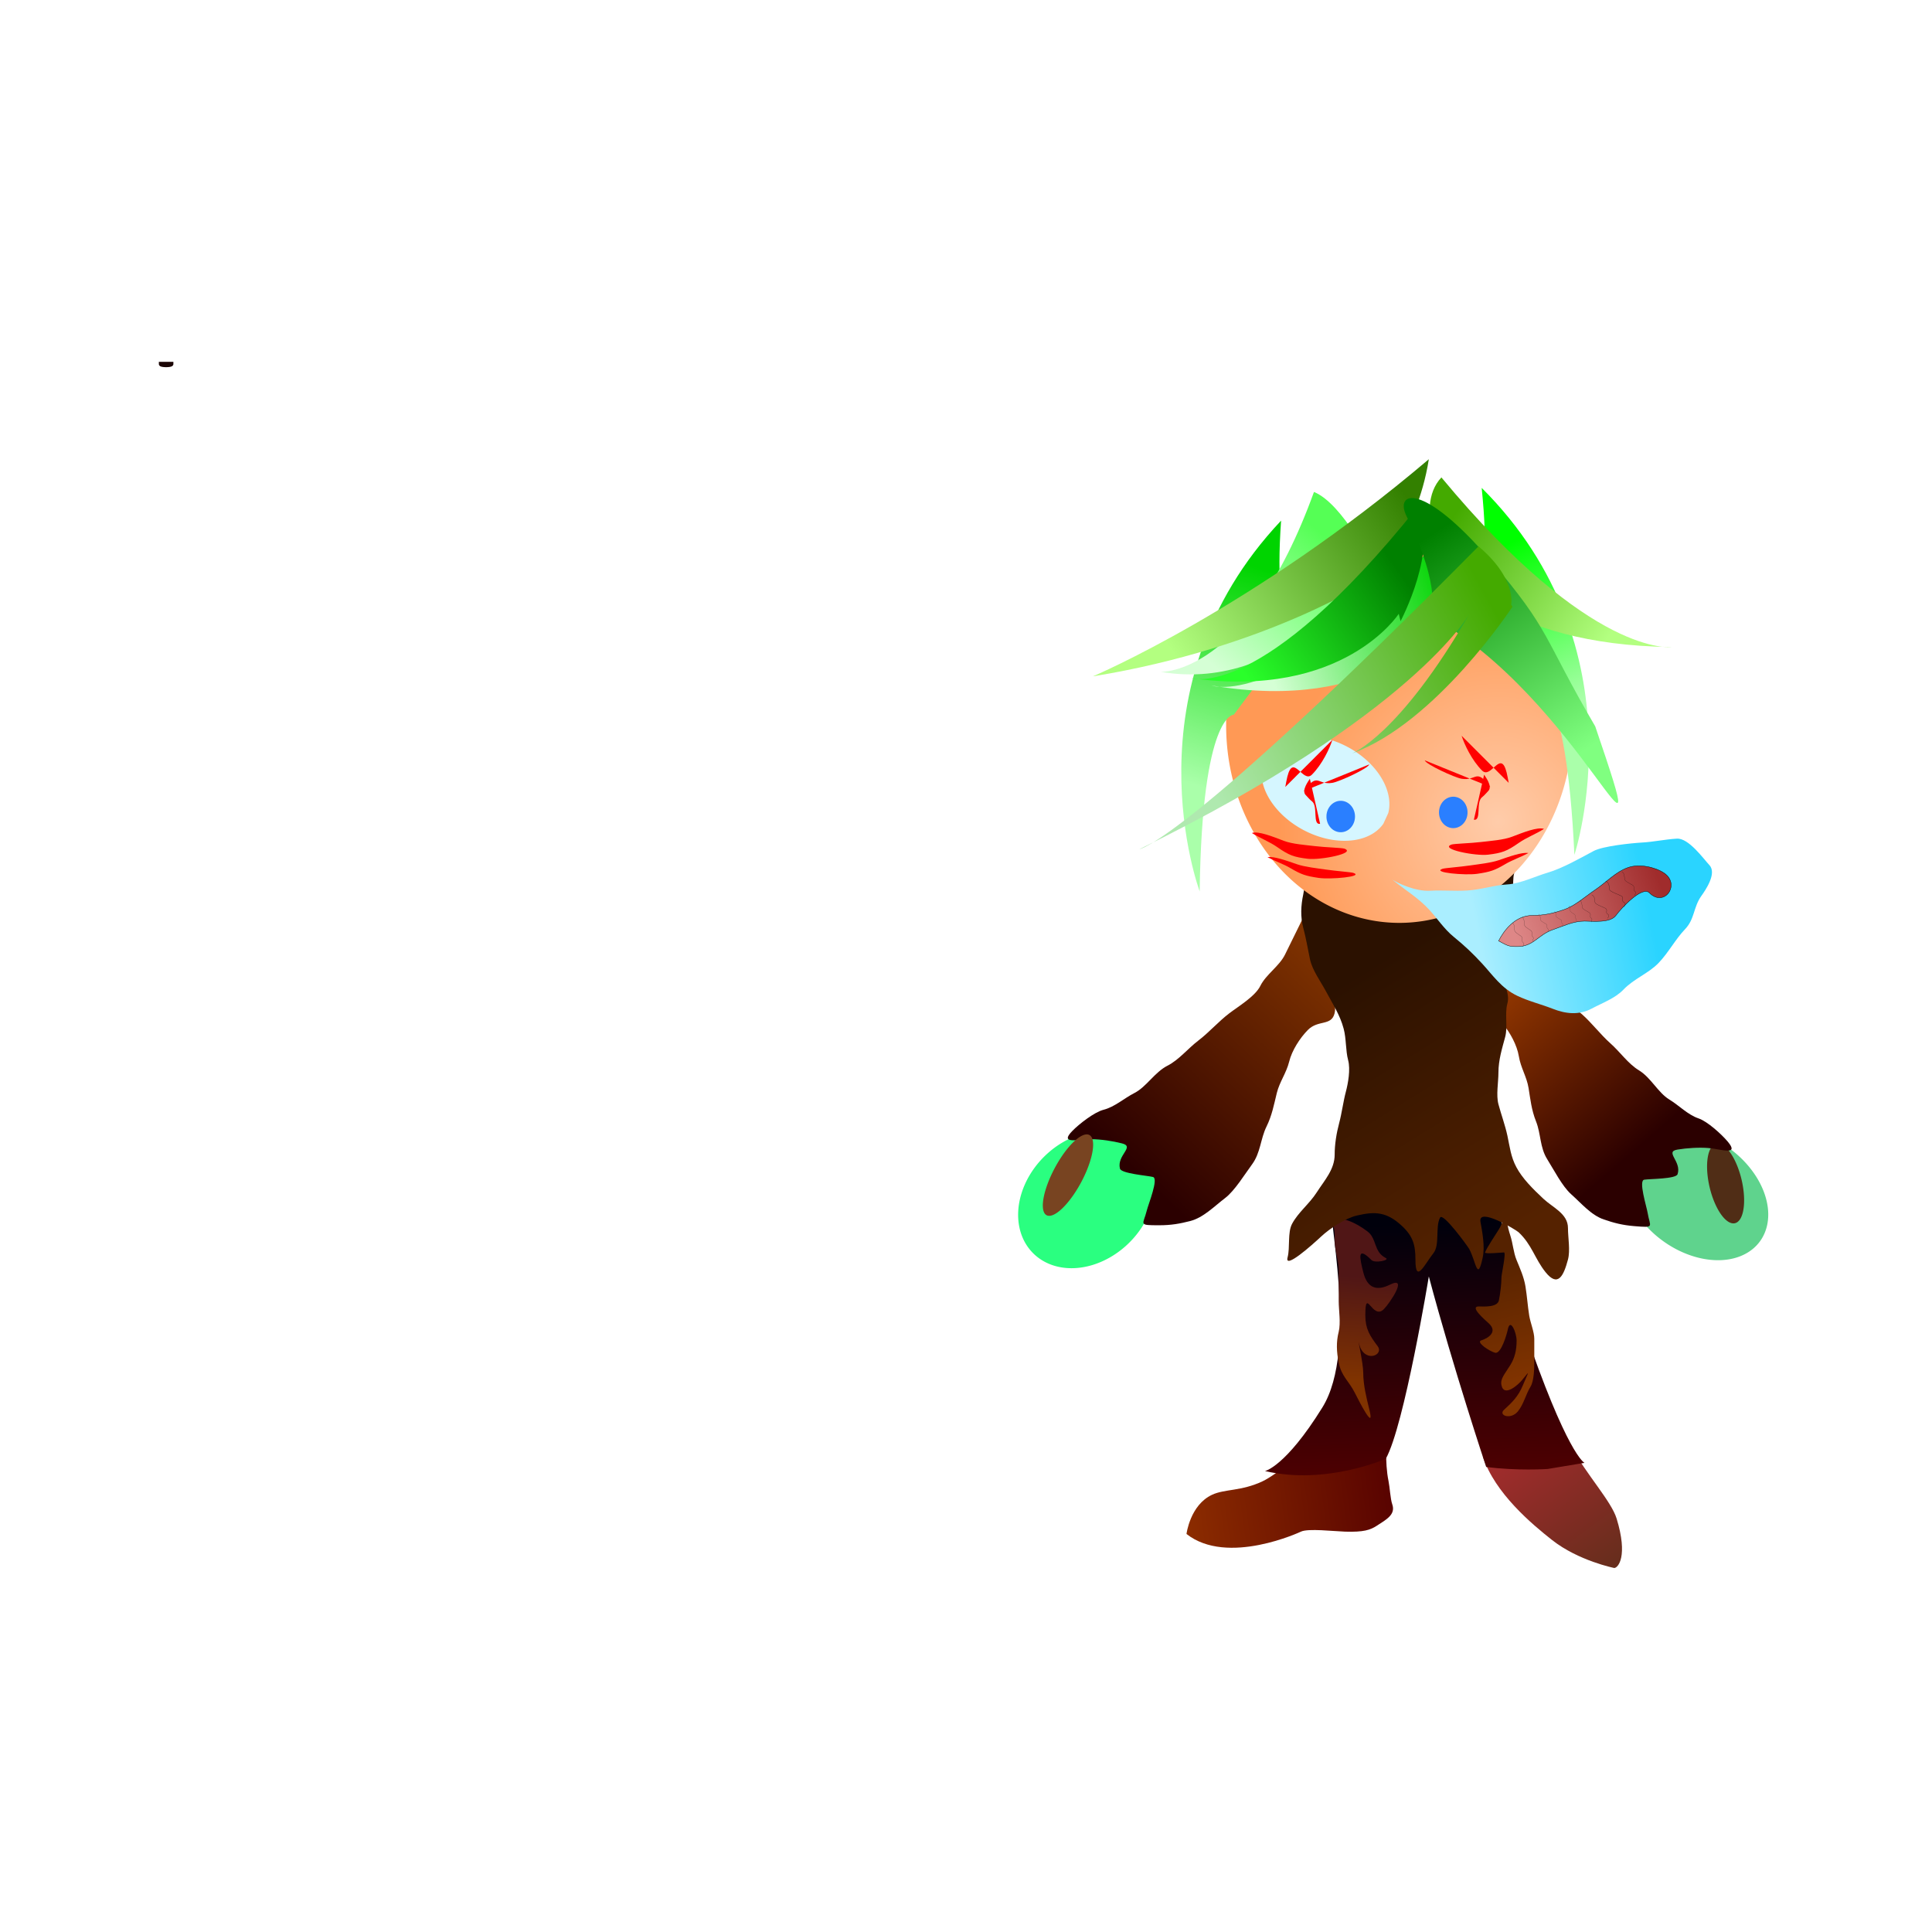 <svg:svg xmlns:dc="http://purl.org/dc/elements/1.1/" xmlns:ns1="http://sodipodi.sourceforge.net/DTD/sodipodi-0.dtd" xmlns:ns2="http://www.inkscape.org/namespaces/inkscape" xmlns:ns3="http://www.w3.org/1999/xlink" xmlns:ns5="http://creativecommons.org/ns#" xmlns:rdf="http://www.w3.org/1999/02/22-rdf-syntax-ns#" xmlns:svg="http://www.w3.org/2000/svg" height="1346.905" id="svg2" viewBox="-600.582 -241.624 1346.905 1346.905" width="1346.905" ns1:docname="34.svg" ns1:version="0.32" ns2:output_extension="org.inkscape.output.svg.inkscape" ns2:version="0.46">
  <svg:defs id="defs4">
    <svg:linearGradient id="linearGradient2638" ns2:collect="always">
      <svg:stop id="stop2640" offset="0" style="stop-color:#de8787" />
      <svg:stop id="stop2642" offset="1" style="stop-color:#a02c2c" />
    </svg:linearGradient>
    <svg:linearGradient id="linearGradient4953" ns2:collect="always">
      <svg:stop id="stop4955" offset="0" style="stop-color:#008000" />
      <svg:stop id="stop4957" offset="1" style="stop-color:#80ff80" />
    </svg:linearGradient>
    <svg:linearGradient id="linearGradient3366" ns2:collect="always">
      <svg:stop id="stop3368" offset="0" style="stop-color:#d5f6ff" />
      <svg:stop id="stop3370" offset="1" style="stop-color:#aaeeff" />
    </svg:linearGradient>
    <svg:radialGradient cx="382.88" cy="292.05" gradientTransform="matrix(-.016 -1.078 1.269 -.018 100.93 1024.2)" gradientUnits="userSpaceOnUse" id="radialGradient3632" r="199.91" ns2:collect="always">
      <svg:stop id="stop3224" offset="0" style="stop-color:#ffccaa" />
      <svg:stop id="stop3226" offset="1" style="stop-color:#ff9955" />
    </svg:radialGradient>
    <svg:linearGradient gradientUnits="userSpaceOnUse" id="linearGradient3648" x1="430.8" x2="581.45" y1="197.02" y2="339.15" ns2:collect="always" ns3:href="#linearGradient4953" />
    <svg:linearGradient gradientTransform="translate(948.74 1511.9)" gradientUnits="userSpaceOnUse" id="linearGradient3652" x1="162.7" x2="283.95" y1="186.02" y2="179.14" ns2:collect="always" ns3:href="#linearGradient3366" />
    <svg:linearGradient gradientTransform="matrix(.751 .082 -.098 .911 128.79 -236.97)" gradientUnits="userSpaceOnUse" id="linearGradient2594" x1="456.93" x2="237.03" y1="402.67" y2="588.29" ns2:collect="always">
      <svg:stop id="stop3350" offset="0" style="stop-color:#44aa00" />
      <svg:stop id="stop3352" offset="1" style="stop-color:#afe9af" />
    </svg:linearGradient>
    <svg:linearGradient gradientTransform="matrix(-.99 -.142 -.142 .99 813.44 54.667)" gradientUnits="userSpaceOnUse" id="linearGradient2606" x1="389.82" x2="267.02" y1="124.23" y2="184.2" ns2:collect="always">
      <svg:stop id="stop4985" offset="0" style="stop-color:#44aa00" />
      <svg:stop id="stop4987" offset="1" style="stop-color:#b3ff80" />
    </svg:linearGradient>
    <svg:linearGradient gradientTransform="matrix(-.976 -.167 -.171 .985 677.99 5.777)" gradientUnits="userSpaceOnUse" id="linearGradient2609" x1="207.57" x2="137.08" y1="171.35" y2="269.87" ns2:collect="always">
      <svg:stop id="stop3336" offset="0" style="stop-color:#00ff00" />
      <svg:stop id="stop3338" offset="1" style="stop-color:#aaffaa" />
    </svg:linearGradient>
    <svg:linearGradient gradientTransform="matrix(.993 -.118 .118 .993 76.363 -46.713)" gradientUnits="userSpaceOnUse" id="linearGradient2612" x1="274.16" x2="159.92" y1="239.89" y2="301.74" ns2:collect="always">
      <svg:stop id="stop4941" offset="0" style="stop-color:#008000" />
      <svg:stop id="stop4943" offset="1" style="stop-color:#2aff2a" />
    </svg:linearGradient>
    <svg:linearGradient gradientTransform="matrix(.976 0 0 1.235 25.299 3.59)" gradientUnits="userSpaceOnUse" id="linearGradient2615" x1="389.82" x2="267.02" y1="124.23" y2="184.2" ns2:collect="always">
      <svg:stop id="stop3374" offset="0" style="stop-color:#00d400" />
      <svg:stop id="stop3376" offset="1" style="stop-color:#d5ffd5" />
    </svg:linearGradient>
    <svg:linearGradient gradientTransform="translate(8e-7 -77.107)" gradientUnits="userSpaceOnUse" id="linearGradient2618" x1="379.82" x2="219.9" y1="181.34" y2="294.15" ns2:collect="always">
      <svg:stop id="stop4979" offset="0" style="stop-color:#338000" />
      <svg:stop id="stop4981" offset="1" style="stop-color:#b3ff80" />
    </svg:linearGradient>
    <svg:linearGradient gradientTransform="matrix(1.035 -.355 .379 .923 -192.23 141.56)" gradientUnits="userSpaceOnUse" id="linearGradient2621" x1="444.08" x2="341.27" y1="168.19" y2="217.04" ns2:collect="always">
      <svg:stop id="stop3360" offset="0" style="stop-color:#55ff55" />
      <svg:stop id="stop3362" offset="1" style="stop-color:#d5ffd5" />
    </svg:linearGradient>
    <svg:linearGradient gradientTransform="matrix(.979 -.205 .205 .979 41.694 38.213)" gradientUnits="userSpaceOnUse" id="linearGradient2624" x1="208.75" x2="131.35" y1="162.86" y2="300.79" ns2:collect="always">
      <svg:stop id="stop2451" offset="0" style="stop-color:#00d400" />
      <svg:stop id="stop2453" offset="1" style="stop-color:#aaffaa" />
    </svg:linearGradient>
    <svg:linearGradient gradientUnits="userSpaceOnUse" id="linearGradient2646" x1="438.37" x2="539.75" y1="471.21" y2="436.12" ns2:collect="always" ns3:href="#linearGradient2638" />
    <svg:linearGradient gradientUnits="userSpaceOnUse" id="linearGradient2672" x1="632.56" x2="514.04" y1="382.68" y2="406.72" ns2:collect="always">
      <svg:stop id="stop2668" offset="0" style="stop-color:#2ad4ff" />
      <svg:stop id="stop2670" offset="1" style="stop-color:#aaeeff" />
    </svg:linearGradient>
    <svg:linearGradient gradientUnits="userSpaceOnUse" id="linearGradient2704" x1="189.91" x2="330.22" y1="574.02" y2="426.94" ns2:collect="always">
      <svg:stop id="stop2700" offset="0" style="stop-color:#2b0000" />
      <svg:stop id="stop2702" offset="1" style="stop-color:#803300" />
    </svg:linearGradient>
    <svg:linearGradient gradientUnits="userSpaceOnUse" id="linearGradient2718" x1="546.89" x2="429.53" y1="554.03" y2="418.37" ns2:collect="always">
      <svg:stop id="stop2714" offset="0" style="stop-color:#2b0000" />
      <svg:stop id="stop2716" offset="1" style="stop-color:#aa4400" />
    </svg:linearGradient>
    <svg:linearGradient gradientUnits="userSpaceOnUse" id="linearGradient2726" x1="358.4" x2="469.33" y1="429.8" y2="609.71" ns2:collect="always">
      <svg:stop id="stop2722" offset="0" style="stop-color:#2b1100" />
      <svg:stop id="stop2724" offset="1" style="stop-color:#552200" />
    </svg:linearGradient>
    <svg:linearGradient gradientUnits="userSpaceOnUse" id="linearGradient3564" x1="408.38" x2="401.24" y1="802.48" y2="611.14" ns2:collect="always">
      <svg:stop id="stop3560" offset="0" style="stop-color:#550000" />
      <svg:stop id="stop3562" offset="1" style="stop-color:#00000c" />
    </svg:linearGradient>
    <svg:linearGradient gradientUnits="userSpaceOnUse" id="linearGradient3574" x1="139.93" x2="379.82" y1="831.04" y2="797.84" ns2:collect="always">
      <svg:stop id="stop3570" offset="0" style="stop-color:#aa4400" />
      <svg:stop id="stop3572" offset="1" style="stop-color:#550000" />
    </svg:linearGradient>
    <svg:linearGradient gradientUnits="userSpaceOnUse" id="linearGradient3582" x1="552.6" x2="464.07" y1="882.44" y2="763.36" ns2:collect="always">
      <svg:stop id="stop3578" offset="0" style="stop-color:#502d16" />
      <svg:stop id="stop3580" offset="1" style="stop-color:#a02c2c" />
    </svg:linearGradient>
    <svg:linearGradient gradientUnits="userSpaceOnUse" id="linearGradient3598" x1="446.93" x2="469.06" y1="631.13" y2="718.23" ns2:collect="always">
      <svg:stop id="stop3594" offset="0" style="stop-color:#552200" />
      <svg:stop id="stop3596" offset="1" style="stop-color:#803300" />
    </svg:linearGradient>
    <svg:linearGradient gradientUnits="userSpaceOnUse" id="linearGradient3606" x1="344.12" x2="339.84" y1="648.27" y2="721.09" ns2:collect="always">
      <svg:stop id="stop3602" offset="0" style="stop-color:#501616" />
      <svg:stop id="stop3604" offset="1" style="stop-color:#803300" />
    </svg:linearGradient>
  </svg:defs>
  <ns1:namedview bordercolor="#666666" borderopacity="1.0" gridtolerance="10000" guidetolerance="10" id="base" objecttolerance="10" pagecolor="#ffffff" showgrid="false" ns2:current-layer="layer1" ns2:cx="205.7232" ns2:cy="490.31297" ns2:document-units="px" ns2:pageopacity="0.0" ns2:pageshadow="2" ns2:window-height="972" ns2:window-width="1280" ns2:window-x="0" ns2:window-y="0" ns2:zoom="0.70032923" />
  <svg:g id="layer1" ns2:groupmode="layer" ns2:label="Layer 1">
    <svg:path d="m-481.2 12.137a3.57 0.714 0 1 1 -7.14 0h3.57z" id="path2527" style="stroke:#1b0606;stroke-linecap:round;stroke-width:3;fill:#eef4d7" ns1:cx="-484.772" ns1:cy="12.137149" ns1:end="3.1415927" ns1:rx="3.5697496" ns1:ry="0.71394992" ns1:start="0" ns1:type="arc" />
    <svg:g id="g3608">
      <svg:path d="m158.5 127.08a38.553 41.409 0 1 1 -77.11 0 38.553 41.409 0 1 1 77.11 0z" id="path5021" style="stroke-width:0;fill:#5fd38d" transform="matrix(-1.067 .356 .7 1.054 620.86 414.54)" ns1:cx="119.94359" ns1:cy="127.08308" ns1:rx="38.553295" ns1:ry="41.409096" ns1:type="arc" />
      <svg:path d="m125.66 274.87a7.139 26.416 0 1 1 -14.28 0 7.139 26.416 0 1 1 14.28 0z" id="path5023" style="stroke-width:0;fill:#502d16" transform="matrix(-1.637 .014 .208 1.054 739.27 292.04)" ns1:cx="118.51569" ns1:cy="274.87073" ns1:rx="7.1394992" ns1:ry="26.416147" ns1:type="arc" />
      <svg:path d="m524.84 851.52s-25-5-43.41-19.52c-13.76-10.85-39.88-32.56-48.25-58.24 29.91-18.12 61.46-7.06 61.46-7.06 11.14 20.16 28.12 38.29 31.82 50.39 8.05 26.34 1.04 34.27-1.62 34.43z" id="path4999" style="fill-rule:evenodd;stroke-width:0;fill:url(#linearGradient3582)" ns1:nodetypes="csccsc" />
      <svg:path d="m320.15 765.43c-14.23 5.18-29.48 20.4-40.53 25.63-14.78 6.99-26.4 5.3-35.2 9.4-15.34 7.15-17.83 27.33-17.83 27.33 28.58 22.56 79.8-1.63 79.8-1.63 5-2.36 22.97-0.24 30.72 0.01 13 0.42 17.62-1.18 22.04-4.05 6.85-4.45 13.38-7.88 10.88-15.02-1.33-3.81-1.68-11.66-2.59-16.13-2.8-13.74-1.17-28.96-1.17-28.96s-15.89-10.35-46.12 3.42z" id="path4989" style="fill-rule:evenodd;stroke-width:0;fill:url(#linearGradient3574)" ns1:nodetypes="cssccsssscc" />
      <svg:path d="m504.05 778.21s-12.1-5.5-42.57-95.25c-8.14-23.98-10.55-60.8-21.69-97.52 0 0-48.55 1.43-112.8 2.85-2.86 15.71 19.99 109.95-5.71 151.36s-39.98 44.27-39.98 44.27c42.83 9.99 84.24-8.57 84.24-8.57 12.85-22.85 29.99-127.08 29.99-127.08 17.13 64.25 39.98 132.79 39.98 132.79 21.42 2.86 42.84 1.43 42.84 1.43" id="path4879" style="fill-rule:evenodd;stroke-width:0;fill:url(#linearGradient3564)" ns1:nodetypes="csccsccccc" />
      <svg:path d="m327.03 608.27c8.1-1.69 16.84 1.94 25.7 8.58 6.78 5.1 4.14 14.22 12.84 18.57 3.01 1.51-7.62 3.81-10 1.43-10.3-10.32-8.21-1.45-5.72 8.56 2.85 11.42 9.73 12.99 18.56 8.58 13.11-6.55-0.19 13.03-4.29 17.13-7.98 7.97-12.84-16.16-12.86 4.28 0 9.48 3.19 14.25 8.56 21.42 4.85 6.48-9.48 12.1-12.85-1.43-1.63-6.54 2.85 13.26 2.84 19.99 0 8.45 2.2 17.39 4.27 25.7 4.11 16.46-7.77-6.98-9.99-11.43-4.34-8.7-9.44-11.56-11.41-21.42-1.5-7.51-1.79-14.23 0.02-21.42 1.56-6.23 0-14.96 0.01-21.42 0-7.14 0.01-14.28 0.01-21.42 0-6.91-2.85-13.51-2.84-21.42 0-6.11 0.08-8.4-2.85-14.28z" id="path3491" style="fill-rule:evenodd;stroke-width:0;fill:url(#linearGradient3606)" />
      <svg:path d="m448.81 593.85c0.51 5.35-0.36 14.93-4.41 21.52-3.04 4.96-8.05 12.14-9.68 16.14-0.53 1.29 12.45 0 13.21 0 1.65 0-1.76 15.24-1.76 17.22 0 4.65-0.89 11.84-1.77 16.14-1.04 5.09-10.42 4.3-14.09 4.3-6.57 0 4.12 9.15 7.05 11.84 6.45 5.91-0.5 10.37-5.29 11.83-3.87 1.19 5.78 7.65 9.69 8.61 4.23 1.03 8.21-13.19 8.81-16.14 1.79-8.75 6.16 2.54 6.16 7.53 0 6.7-1.18 11.98-4.4 17.22-3.97 6.46-7.09 9.44-6.16 13.99 1.8 8.83 12.01-0.69 14.09-3.23 6.49-7.93 4.79-6.32 0.88 3.23-3.24 7.92-7.57 12.04-13.21 17.21-4.19 3.84 4.68 7.19 9.68 1.08 4.13-5.04 5.4-11.66 8.81-17.22 2.35-3.82 2.64-12.06 2.64-17.21v-16.14c0-4.79-2.72-11.25-3.52-16.14-1.1-6.75-1.51-13.53-2.64-20.45-1.07-6.53-3.86-12.65-6.17-18.29-2.28-5.58-2.53-11.51-4.4-17.22-2.04-6.24-3.09-12.94-4.4-19.37-0.44-2.11 0.58-4.3 0.88-6.45z" id="path3453" style="fill-rule:evenodd;stroke-width:0;fill:url(#linearGradient3598)" />
      <svg:path d="m158.5 127.08a38.553 41.409 0 1 1 -77.11 0 38.553 41.409 0 1 1 77.11 0z" id="path5009" style="stroke-width:0;fill:#2aff80" transform="matrix(.7 .843 -.953 .846 194.17 386.1)" ns1:cx="119.94359" ns1:cy="127.08308" ns1:rx="38.553295" ns1:ry="41.409096" ns1:type="arc" />
      <svg:path d="m316.89 376.97c0.17 1.65-5.72 14.57-10.07 23.41-3.92 7.98-7.81 15.89-11.51 23.41-4.07 8.27-13.3 13.88-17.27 21.95-3.57 7.26-15.59 14.45-21.58 19.03-7.61 5.8-14.2 13.39-21.59 19.02-7.49 5.72-13.53 13.47-21.58 17.56-8.92 4.54-14.65 14.77-23.02 19.03-7.24 3.68-13.68 9.69-21.59 11.7-6.24 1.59-16.73 9.7-21.58 14.64-9.56 9.71 4.18 5.85 12.95 5.85 6.82 0 15.18 1.3 21.58 2.93 9.26 2.35-3.75 8.13-1.44 17.56 0.86 3.5 19.22 4.88 23.03 5.85 4.07 1.04-3.21 18.89-4.32 23.42-2.46 10.01-6.37 10.24 8.63 10.24 8.42 0 14.36-1.09 21.59-2.93 9.24-2.35 16.73-10.2 24.46-16.09 6.61-5.05 13.58-16.47 18.71-23.42 5.96-8.09 5.86-17.79 10.07-26.34 3.86-7.85 5.25-15.52 7.19-23.41 1.94-7.87 6.64-13.85 8.64-21.95 1.88-7.67 7.46-16.37 12.95-21.95 7.27-7.4 16.45-2.55 18.7-11.71 2.12-8.6-5.35-18.84-7.19-26.34-1.88-7.66-2.88-14.84-2.88-23.42 0-7.77-1.12-14.79-2.88-21.95-1.07-4.36 0-11.78 0-16.09z" id="path2641" style="fill-rule:evenodd;stroke-width:0;fill:url(#linearGradient2704)" />
      <svg:path d="m449.59 375.08c-0.31 1.6 4.48 14.64 8.07 23.6 3.23 8.08 6.44 16.09 9.49 23.71 3.35 8.37 12.03 14.59 15.3 22.77 2.95 7.35 14.25 15.33 19.81 20.27 7.06 6.27 12.96 14.19 19.81 20.27 6.95 6.17 12.29 14.2 19.93 18.85 8.45 5.14 13.29 15.56 21.23 20.39 6.86 4.17 12.74 10.55 20.4 13.16 6.04 2.05 15.76 10.81 20.16 16 8.66 10.23-4.61 5.35-13.28 4.63-6.75-0.56-15.12 0.01-21.58 1.07-9.34 1.53 3.06 8.22 0 17.2-1.13 3.33-19.4 3.17-23.24 3.8-4.11 0.67 1.64 18.63 2.38 23.12 1.62 9.94 5.47 10.48-9.37 9.25-8.32-0.69-14.11-2.24-21.11-4.62-8.94-3.04-15.72-11.29-22.89-17.66-6.12-5.45-12.09-17.12-16.6-24.31-5.25-8.35-4.37-17.78-7.84-26.44-3.18-7.95-3.94-15.52-5.22-23.36-1.28-7.8-5.45-14.01-6.76-22.05-1.25-7.61-6.06-16.53-11.04-22.41-6.59-7.79-16.06-3.82-17.55-12.92-1.4-8.54 6.81-17.88 9.24-25.02 2.48-7.3 4.05-14.2 4.74-22.54 0.63-7.56 2.3-14.29 4.62-21.1 1.41-4.16 0.95-11.46 1.3-15.66z" id="path3449" style="fill-rule:evenodd;stroke-width:0;fill:url(#linearGradient2718)" />
      <svg:path d="m314.25 358.43c-5.24 2.56-4.31 14.32-6.25 23.42-1.67 7.8-2.06 15.71 0 23.41 2.05 7.67 3.08 14.41 4.69 21.95 1.62 7.57 7.43 15.38 10.94 21.95 4.81 9 9.91 16.58 12.52 26.34 1.89 7.09 1.34 15.27 3.12 21.96 1.74 6.49-0.05 16.29-1.56 21.95-1.83 6.85-2.82 14.93-4.69 21.95-1.87 7.01-3.13 14.76-3.13 21.95 0 10.35-7.18 18.02-12.51 26.34-5.19 8.09-12.85 13.8-17.2 21.95-3.23 6.03-1.29 16.51-3.13 23.41-2.28 8.54 16.81-8.41 23.46-14.63 6.01-5.62 16.81-12.71 25.02-14.63 12.52-2.93 20.71-2.57 31.28 7.31 7.7 7.21 9.38 13.24 9.38 23.42 0 17.63 6.52 3.08 12.51-4.39 4.68-5.85 1.19-18.34 4.69-24.88 2.02-3.78 19.38 20.18 20.33 21.95 4.77 8.93 5.64 23.38 9.38 5.85 1.64-7.65-0.26-17.57-1.56-24.87-1.87-10.5 24.65 5.51 26.59 7.31 9.26 8.67 11.3 18.5 18.76 27.81 8.75 10.92 12.65 2.4 15.64-8.78 1.7-6.38 0-15.34 0-21.95 0-10.04-10.41-14.14-17.2-20.49-7.64-7.14-14.61-14.18-18.77-21.95-3.89-7.29-4.58-14.12-6.25-21.95-1.54-7.19-4.35-14.82-6.26-21.95-1.7-6.38 0-15.34 0-21.95 0-8.94 2.57-16.92 4.69-24.88 2-7.47-0.44-15.92 1.57-23.42 1.96-7.34-3.13-13.4-3.13-21.95 0-7.55-3.13-13.7-3.13-21.95 0-8.64 2.29-16.52 7.82-23.41 3.75-4.68 1.5-17.34 3.13-23.42 3.77-14.12-11.52-3.98-17.2 0-7.67 5.38-16.17 12.57-25.03 14.64-9.4 2.2-19.25 0.84-28.15 2.92-8.32 1.95-17.22 1.11-25.02 2.93-9.69 2.27-17.07-7.16-21.89-13.17-5.87-7.32-14.2-14.36-23.46-16.1z" id="path3451" style="fill-rule:evenodd;stroke-width:0;fill:url(#linearGradient2726)" />
      <svg:path d="m125.66 274.87a7.139 26.416 0 1 1 -14.28 0 7.139 26.416 0 1 1 14.28 0z" id="path5013" style="stroke-width:0;fill:#784421" transform="matrix(1.279 .715 -.567 1.057 148.23 202.33)" ns1:cx="118.51569" ns1:cy="274.87073" ns1:rx="7.1394992" ns1:ry="26.416147" ns1:type="arc" />
      <svg:path d="m551.17 511.9a199.91 190.62 0 1 1 -399.81 0 199.91 190.62 0 1 1 399.81 0z" id="path3220" style="fill-rule:evenodd;stroke-width:0;fill:url(#radialGradient3632)" transform="matrix(.604 0 0 .722 162.81 -106.43)" ns1:cx="351.26337" ns1:cy="511.9021" ns1:rx="199.90598" ns1:ry="190.62463" ns1:type="arc" />
      <svg:path d="m292.53 121.35c-109.84 116.38-56.75 258.44-56.75 258.44 1.68-124.36 23.81-123.16 23.81-123.16l47.87-64s-21.13 17.55-14.93-71.28z" id="path3332" style="fill-rule:evenodd;stroke-width:0;fill:url(#linearGradient2624)" ns1:nodetypes="ccccc" />
      <svg:path d="m315.46 101.35c-46.6 128.75-106.98 125.38-106.98 125.38 90.66 15.54 146.5-74.27 146.5-74.27l2.02 0.81s-21.35-43.81-41.54-51.92z" id="path3356" style="fill-rule:evenodd;stroke-width:0;fill:url(#linearGradient2621)" />
      <svg:path d="m395.53 78.534c-122.8 104.24-234.18 151.36-234.18 151.36 122.8-19.99 195.62-68.54 195.62-68.54h-1.42s31.41-28.56 39.98-82.816z" id="path3380" style="fill-rule:evenodd;stroke-width:0;fill:url(#linearGradient2618)" />
      <svg:path d="m415.64 119.94c-118.49 135.75-171.47 116.36-171.47 116.36 115.71 19.39 157.53-40.55 157.53-40.55l1.4 5.29s29.27-51.13 12.54-81.1z" id="path3366" style="fill-rule:evenodd;stroke-width:0;fill:url(#linearGradient2615)" />
      <svg:path d="m387.52 112.01c-109.04 136.23-157.62 119.14-157.62 119.14 106.15 14.96 144.66-44.84 144.66-44.84l1.27 5.11s26.98-50.79 11.69-79.41z" id="path2437" style="fill-rule:evenodd;stroke-width:0;fill:url(#linearGradient2612)" />
      <svg:path d="m432.38 98.513c112.55 111.93 64.63 255.82 64.63 255.82-5.72-124.09-27.6-122.04-27.6-122.04l-49.48-62.04s21.49 16.71 12.45-71.737z" id="path2445" style="fill-rule:evenodd;stroke-width:0;fill:url(#linearGradient2609)" ns1:nodetypes="ccccc" />
      <svg:path d="m404.3 91.214c104.54 126.06 160.48 118.22 160.48 118.22-119.54-1.27-155.05-55.41-155.05-55.41l-2.03 4.04s-23.8-45.25-3.4-66.846z" id="path2441" style="fill-rule:evenodd;stroke-width:0;fill:url(#linearGradient2606)" />
      <svg:g id="g3243" style="fill:url(#linearGradient3648)" transform="matrix(-.098 .839 .897 .143 262.13 -258.22)">
        <svg:path d="m496.91 204.19c47.12 121.37 217.04 202.76 68.54 135.65-67.11-48.55-71.76-42.02-121.37-94.24-56.48-59.44-44.27-79.96-25.71-68.54 56.94 35.04 78.54 27.13 78.54 27.13z" id="path6577" style="fill-rule:evenodd;fill:url(#linearGradient3648)" ns1:nodetypes="ccssc" />
      </svg:g>
      <svg:g id="g3475" transform="matrix(-1 0 0 1 729.55 -52.832)">
        <svg:g id="g3477" transform="matrix(-1 0 0 1 698.09 -141.36)">
          <svg:path d="m301.29 154.93a82.104 82.46 0 1 1 -2.54 -20.35" id="path3479" style="stroke-width:0;fill:url(#linearGradient3652)" transform="matrix(.492 .3 -.229 .327 219.62 385.8)" ns1:cx="219.18263" ns1:cy="154.92714" ns1:end="6.0338059" ns1:open="true" ns1:rx="82.10424" ns1:ry="82.460472" ns1:start="0" ns1:type="arc" ns2:transform-center-x="15.446544" ns2:transform-center-y="12.816675" />
          <svg:path d="m478.39 851.04a16.421 19.991 0 1 1 -0.02 2.46" id="path3481" style="stroke-width:0;fill:#2a7fff" transform="matrix(.606 0 0 .548 2.819 54.657)" ns1:cx="494.7673" ns1:cy="852.45618" ns1:end="9.3723001" ns1:open="true" ns1:rx="16.420849" ns1:ry="19.990597" ns1:start="3.2122441" ns1:type="arc" />
        </svg:g>
        <svg:path d="m401.24 326.99c1.9 6 7.11 17.1 14.28 24.27 6.36 6.36 12.95-15.32 17.13 1.43 0.66 2.62 0.91 4.54 1.43 7.14" id="path3483" style="fill-rule:evenodd;stroke-width:0;fill:#ff0000" />
        <svg:path d="m375.54 344.12c0.68 2.75 20.77 12.03 25.7 12.85 10.7 1.79 9.81-7.86 19.99 5.72" id="path3485" style="fill-rule:evenodd;stroke-width:0;fill:#ff0000" />
        <svg:path d="m409.81 385.53c5.49 0.92 1.25-12.36 5.71-15.7 1.61-1.22 2.85-2.86 4.28-4.29 3.38-3.37-2.36-10.44-2.85-11.42" id="path3487" style="fill-rule:evenodd;stroke-width:0;fill:#ff0000" />
      </svg:g>
      <svg:path d="m430.15 139.28c-204.48 206.72-236.42 211.14-236.42 211.14 191.26-93.67 230.32-164.43 230.32-164.43-49.32 85.43-82.1 97.66-82.1 97.66 58.7-21.25 111.89-102.31 111.89-102.31l-0.93-1.42s4.1-17.98-22.76-40.64z" id="path3342" style="fill-rule:evenodd;stroke-width:0;fill:url(#linearGradient2594)" ns1:nodetypes="ccccccc" />
      <svg:g id="g3467" transform="translate(17.135 -55.688)">
        <svg:g id="g3407" transform="matrix(-1 0 0 1 698.09 -141.36)">
          <svg:path d="m301.29 154.93a82.104 82.46 0 1 1 -2.54 -20.35" id="path3409" style="stroke-width:0;fill:url(#linearGradient3652)" transform="matrix(.492 .3 -.229 .327 219.62 385.8)" ns1:cx="219.18263" ns1:cy="154.92714" ns1:end="6.0338059" ns1:open="true" ns1:rx="82.10424" ns1:ry="82.460472" ns1:start="0" ns1:type="arc" ns2:transform-center-x="15.446544" ns2:transform-center-y="12.816675" />
          <svg:path d="m478.39 851.04a16.421 19.991 0 1 1 -0.02 2.46" id="path3411" style="stroke-width:0;fill:#2a7fff" transform="matrix(.606 0 0 .548 2.819 54.657)" ns1:cx="494.7673" ns1:cy="852.45618" ns1:end="9.3723001" ns1:open="true" ns1:rx="16.420849" ns1:ry="19.990597" ns1:start="3.2122441" ns1:type="arc" />
        </svg:g>
        <svg:path d="m401.24 326.99c1.9 6 7.11 17.1 14.28 24.27 6.36 6.36 12.95-15.32 17.13 1.43 0.66 2.62 0.91 4.54 1.43 7.14" id="path2595" style="fill-rule:evenodd;stroke-width:0;fill:#ff0000" />
        <svg:path d="m375.54 344.12c0.68 2.75 20.77 12.03 25.7 12.85 10.7 1.79 9.81-7.86 19.99 5.72" id="path2597" style="fill-rule:evenodd;stroke-width:0;fill:#ff0000" />
        <svg:path d="m409.81 385.53c5.49 0.92 1.25-12.36 5.71-15.7 1.61-1.22 2.85-2.86 4.28-4.29 3.38-3.37-2.36-10.44-2.85-11.42" id="path2601" style="fill-rule:evenodd;stroke-width:0;fill:#ff0000" />
      </svg:g>
      <svg:path d="m272.17 339.11c4.49-1.56 14.6 2.52 22.36 5.49 5.84 2.23 15.11 2.87 21.54 3.65 7.5 0.91 18.95 1.13 20.71 1.81 8.27 3.16-16.83 8.08-25.62 7.02-9.76-1.18-13.12-2.42-21.33-8.16-5.47-3.82-11.89-6.18-17.66-9.81z" id="path3493" style="fill-rule:evenodd;stroke-width:0;fill:#ff0000" />
      <svg:path d="m283.07 355.96c4.25-0.84 13.53 2.51 20.66 4.97 5.37 1.85 14 2.78 19.97 3.66 6.97 1.02 17.66 1.79 19.27 2.34 7.6 2.62-16.03 4.68-24.19 3.49-9.07-1.34-12.17-2.37-19.61-6.76-4.95-2.93-10.86-4.89-16.1-7.7z" id="path3495" style="fill-rule:evenodd;stroke-width:0;fill:#ff0000" />
      <svg:path d="m475.82 336.25c-4.48-1.55-14.59 2.53-22.36 5.49-5.84 2.24-15.1 2.88-21.53 3.65-7.5 0.91-18.96 1.14-20.71 1.81-8.27 3.16 16.82 8.08 25.61 7.02 9.76-1.18 13.13-2.42 21.34-8.16 5.46-3.82 11.89-6.17 17.65-9.81z" id="path3497" style="fill-rule:evenodd;stroke-width:0;fill:#ff0000" />
      <svg:path d="m464.93 353.1c-4.25-0.83-13.53 2.52-20.67 4.98-5.36 1.85-13.99 2.78-19.96 3.65-6.97 1.03-17.66 1.79-19.27 2.35-7.6 2.62 16.02 4.68 24.19 3.48 9.07-1.33 12.17-2.36 19.61-6.76 4.95-2.92 10.86-4.89 16.1-7.7z" id="path3499" style="fill-rule:evenodd;stroke-width:0;fill:#ff0000" />
      <svg:g id="g2674" transform="translate(-85.674 -2.856)">
        <svg:path d="m455.78 374.47c3.69 2.48 16.18 8.33 26.28 7.75 8.77-0.51 16.58 0.37 25.74-0.16 10.12-0.58 18.66-3.72 28.32-4.27 8.73-0.5 19.68-5.76 28.06-8.22 10.06-2.95 22.41-9.96 31.9-15.05 6.53-3.5 26.43-5.48 33.94-5.92 7.81-0.44 16.06-2.24 24.14-2.7 8.15-0.47 18.26 13.71 22.7 18.52 5.31 5.76-2.91 17.56-5.71 21.48-5.58 7.85-4.51 16.01-11.32 23.13-6.84 7.16-11.38 16.14-18.45 23.53-6.95 7.27-17.18 10.93-24.5 18.6-5.83 6.1-14.94 9.37-22.01 13.16-9.03 4.84-18.33 3.7-27.16 0.23-8.37-3.28-16.88-5.28-24.94-9.14-11.02-5.28-16.99-14.36-24.39-22.4-6.67-7.23-12.2-12.44-19.86-18.69-6.66-5.43-11.51-12.89-17-18.85-7.72-8.37-16.73-13.65-25.74-21z" id="path3457" style="fill-rule:evenodd;stroke-width:0;fill:url(#linearGradient2672)" />
        <svg:g id="g3545" style="fill:url(#linearGradient2646)" transform="translate(101.38 -62.828)">
          <svg:path d="m428.47 480.02c3.73-7.39 11.7-17.74 23.36-17.74 8.3 0 14.5-1.45 21.9-3.95 8.14-2.74 14.76-8.97 21.91-13.8 8.01-5.4 14.55-12.79 23.36-15.77 7.56-2.55 18.5-0.32 24.82 3.94 11.78 7.95 0.1 24.25-10.22 13.81-4.97-5.04-19.41 10.43-23.36 15.77-4.04 5.45-16.29 3.94-21.9 3.94-7.88 0-14.87 3.54-21.91 5.92-10.39 3.5-13.55 11.83-24.82 11.83-5.95 0-6.5-0.36-13.14-3.95z" id="path3501" style="fill-rule:evenodd;stroke:#000000;stroke-width:.25;fill:url(#linearGradient2646)" />
          <svg:path d="m444.93 463.5c1.35 0.81 1.47 3.28 1.47 4.99 0 1.55 2.44 2.8 4.42 4.21 1.96 1.4-0.04 3.12 1.47 4.47 0.99 0.88 0 1.98 0 2.89" id="path3505" style="fill-rule:evenodd;stroke:#000000;stroke-width:.092;fill:url(#linearGradient2646)" />
          <svg:path d="m477.45 455.58c0.88 0.52 0.96 2.11 0.96 3.21 0 1 1.6 1.8 2.89 2.71 1.27 0.9-0.03 2.01 0.96 2.88 0.64 0.57 0 1.28 0 1.86" id="path3507" style="fill-rule:evenodd;stroke:#000000;stroke-width:.059;fill:url(#linearGradient2646)" />
          <svg:path d="m485.05 451.74c1.48 0.74 1.61 3 1.61 4.56 0 1.42 2.67 2.56 4.83 3.85 2.13 1.28-0.04 2.85 1.6 4.08 1.08 0.81 0 1.82 0 2.65" id="path3509" style="fill-rule:evenodd;stroke:#000000;stroke-width:.092;fill:url(#linearGradient2646)" />
          <svg:path d="m493.35 447.87c2.07 0.81 2.26 3.26 2.26 4.96 0 1.54 3.75 2.78 6.8 4.18 3.01 1.39-0.06 3.11 2.26 4.45 1.52 0.87 0 1.97 0 2.87" id="path3511" style="fill-rule:evenodd;stroke:#000000;stroke-width:.113;fill:url(#linearGradient2646)" />
          <svg:path d="m503.05 438.28c2.38 0.89 2.59 3.6 2.59 5.48 0 1.7 4.29 3.07 7.77 4.62 3.45 1.53-0.06 3.42 2.59 4.9 1.74 0.97 0 2.18 0 3.18" id="path3513" style="fill-rule:evenodd;stroke:#000000;stroke-width:.128;fill:url(#linearGradient2646)" />
          <svg:path d="m514.46 431.8c1.65 0.81 1.8 3.27 1.8 4.98 0 1.54 2.98 2.79 5.4 4.2 2.4 1.39-0.04 3.11 1.81 4.46 1.21 0.88 0 1.97 0 2.88" id="path3515" style="fill-rule:evenodd;stroke:#000000;stroke-width:.101;fill:url(#linearGradient2646)" />
          <svg:path d="m438.12 467.42c1.35 0.81 1.47 3.28 1.47 4.99 0 1.55 2.44 2.8 4.42 4.21 1.96 1.4-0.03 3.13 1.47 4.47 0.99 0.88 0 1.99 0 2.89" id="path3517" style="fill-rule:evenodd;stroke:#000000;stroke-width:.092;fill:url(#linearGradient2646)" />
          <svg:path d="m456.35 461.32c1.18 0.61 1.29 2.45 1.29 3.73 0 1.15 2.13 2.09 3.85 3.14 1.71 1.05-0.03 2.33 1.29 3.34 0.86 0.66 0 1.48 0 2.16" id="path3519" style="fill-rule:evenodd;stroke:#000000;stroke-width:.074;fill:url(#linearGradient2646)" />
          <svg:path d="m467.43 459.51c1 0.5 1.09 2.04 1.09 3.1 0 0.96 1.81 1.74 3.28 2.61 1.46 0.87-0.02 1.94 1.1 2.78 0.73 0.55 0 1.23 0 1.8" id="path3521" style="fill-rule:evenodd;stroke:#000000;stroke-width:.062;fill:url(#linearGradient2646)" />
        </svg:g>
      </svg:g>
    </svg:g>
  </svg:g>
</svg:svg>